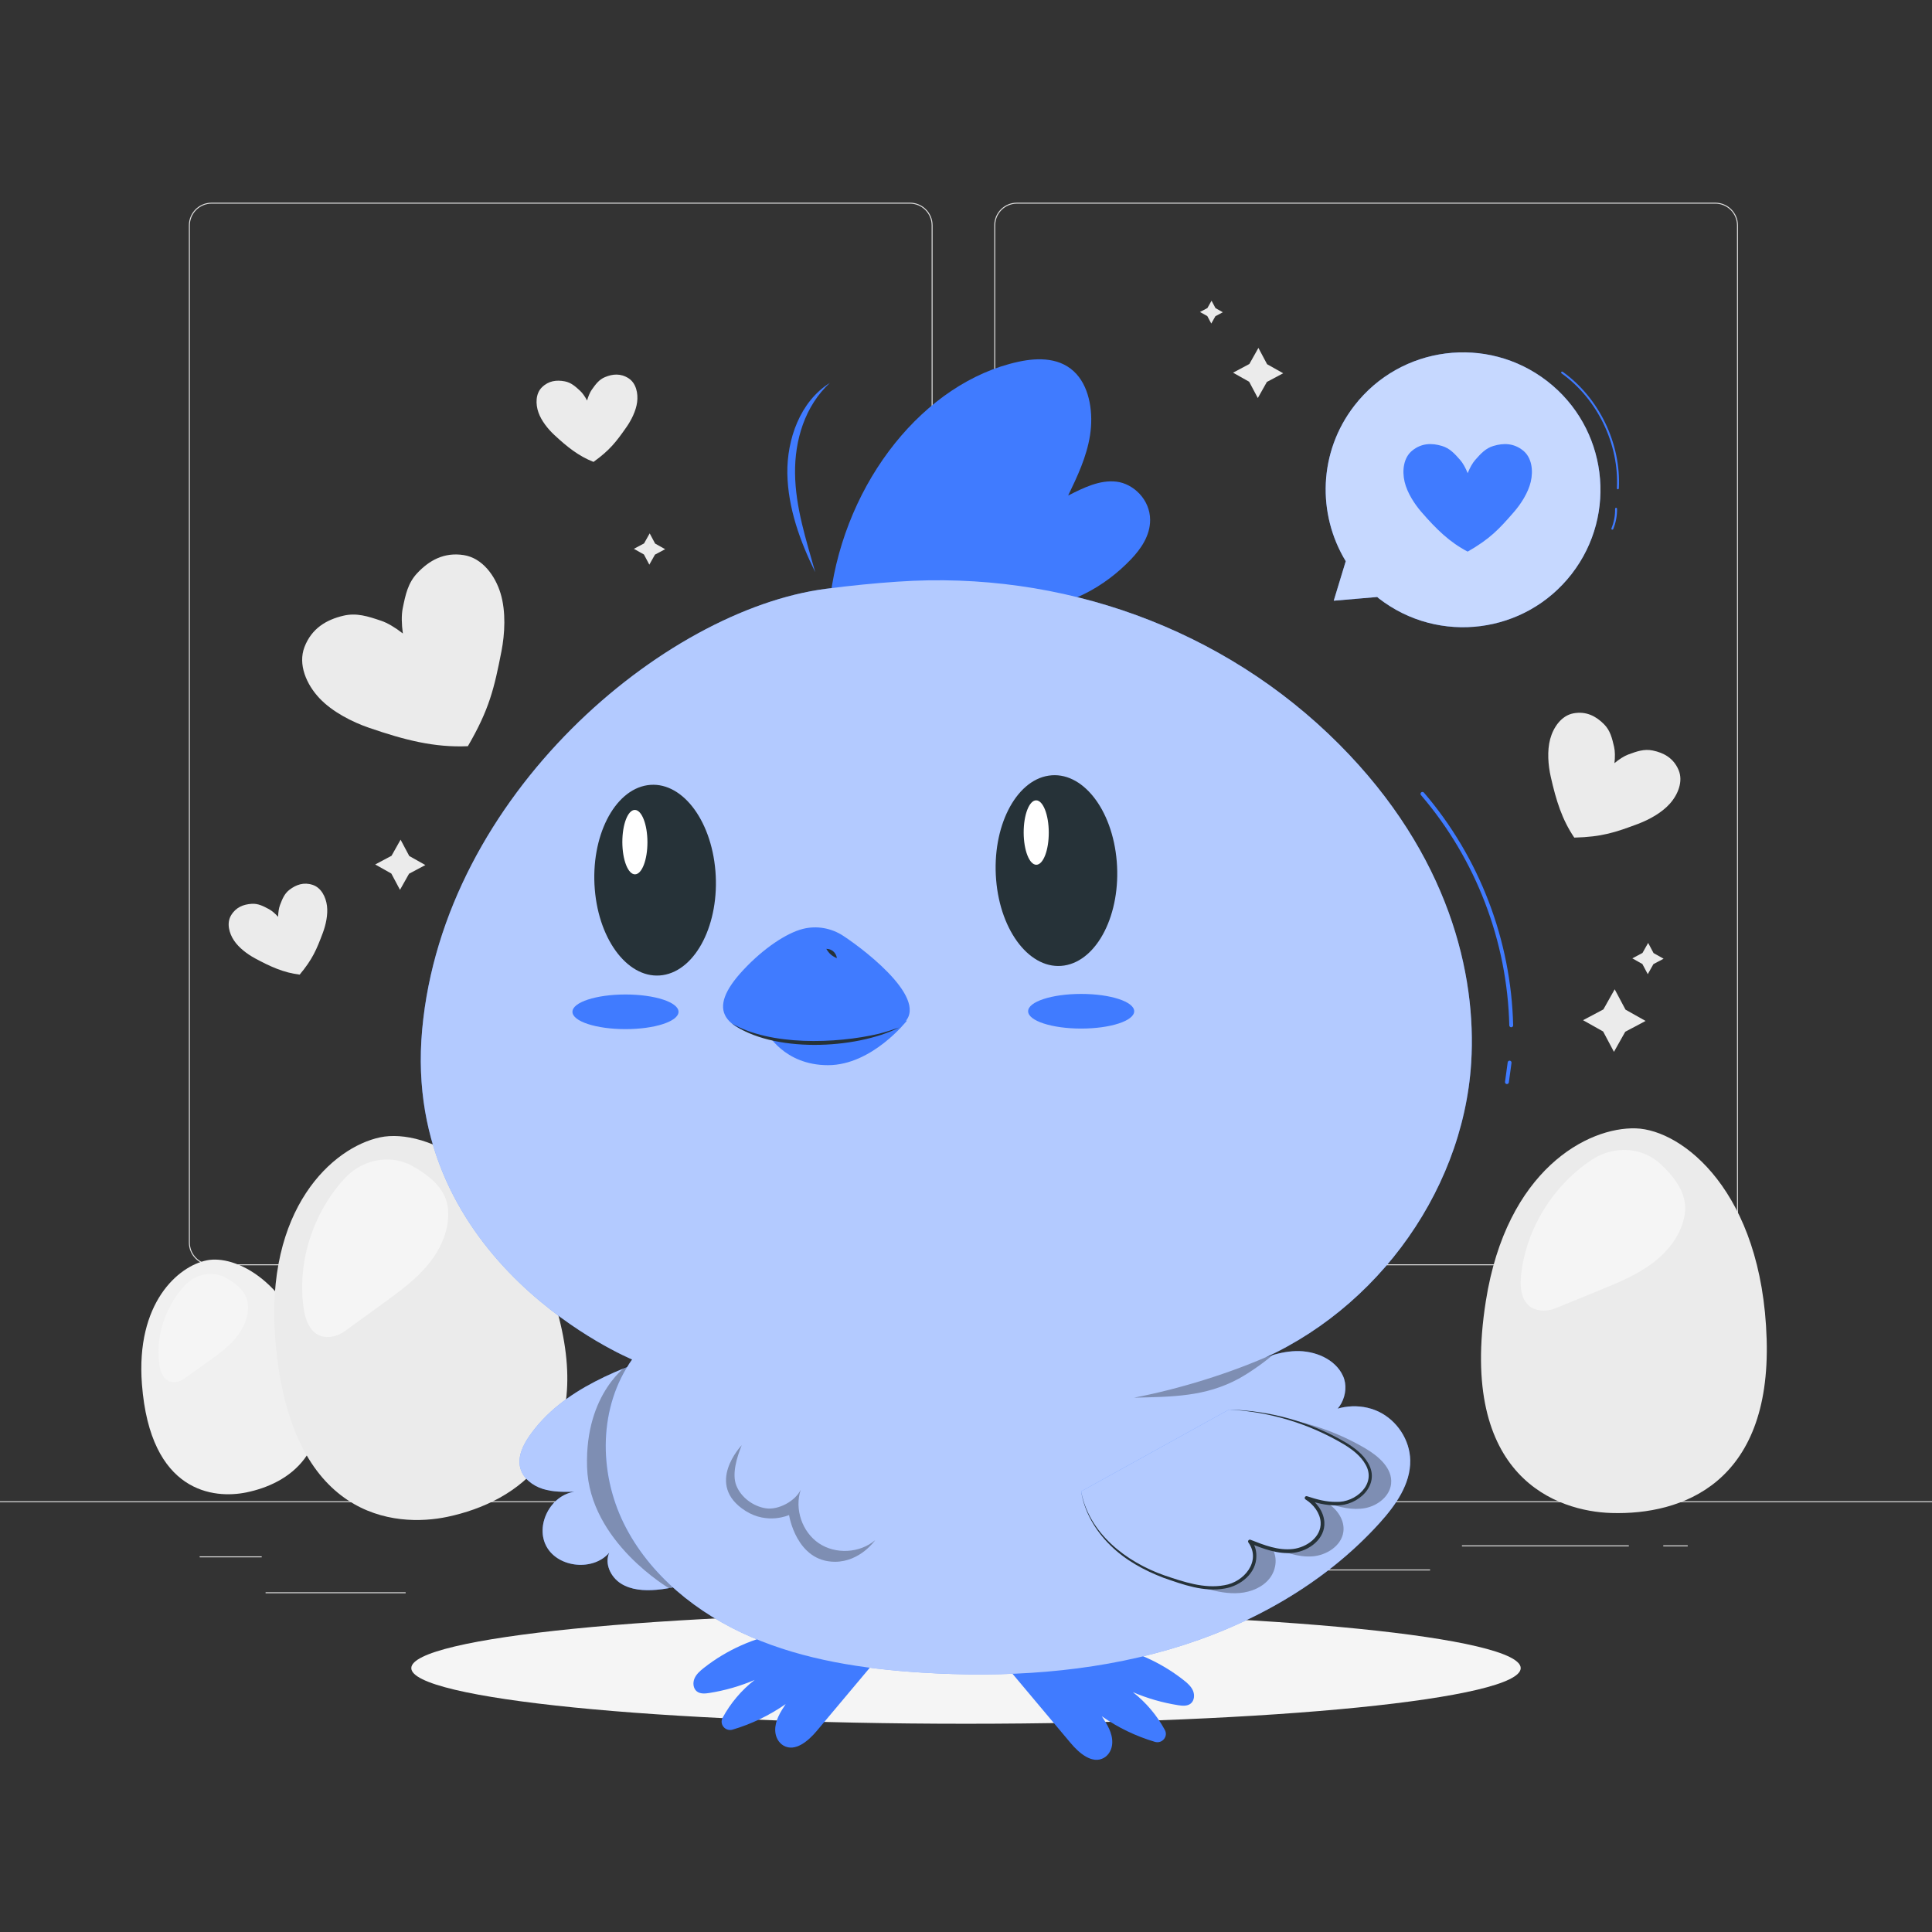<svg xmlns="http://www.w3.org/2000/svg" viewBox="0 0 500 500"><rect x="0" y="0" width="500" height="500" fill="#333333" stroke="none"/><g id="freepik--background-complete--inject-33"><path d="M120.023,143.657c-5.115-.8-8.949,1.384-12.034,4.659-2.406,2.554-3.043,5.536-3.773,9.164-.339,1.682-.297,4.064,.046,6.466-1.907-1.5-3.949-2.728-5.574-3.277-3.506-1.184-6.406-2.127-9.822-1.323-4.38,1.03-8.19,3.255-10.059,8.084-1.755,4.535,.521,9.719,3.857,13.258,3.336,3.539,8.439,6.148,12.831,7.659,9.209,3.169,16.898,5.152,25.59,4.768,5.552-9.53,6.819-14.98,8.687-24.538,.891-4.558,1.188-10.281-.205-14.941-1.393-4.66-4.741-9.226-9.545-9.978Z" style="fill:#ebebeb;"></path><path d="M434.424,199.299c-1.304-3.103-3.821-4.479-6.686-5.067-2.235-.459-4.102,.207-6.358,1.041-1.046,.387-2.35,1.223-3.562,2.233,.179-1.567,.161-3.116-.09-4.202-.542-2.344-1.01-4.27-2.621-5.886-2.065-2.071-4.597-3.42-7.906-2.805-3.108,.577-5.199,3.606-6.019,6.66-.819,3.054-.52,6.768,.143,9.714,1.391,6.177,2.918,11.108,6.098,15.786,7.168-.181,10.616-1.342,16.542-3.571,2.826-1.063,6.094-2.853,8.197-5.214,2.103-2.362,3.486-5.773,2.262-8.687Z" style="fill:#ebebeb;"></path><path d="M162.679,97.903c-2.062-1.334-4.145-1.127-6.114-.303-1.536,.643-2.387,1.812-3.403,3.243-.471,.663-.913,1.704-1.228,2.811-.537-1.018-1.185-1.944-1.783-2.495-1.291-1.19-2.365-2.157-4.001-2.468-2.097-.399-4.177-.17-5.918,1.562-1.635,1.627-1.649,4.312-.886,6.49,.763,2.178,2.471,4.292,4.082,5.795,3.379,3.15,6.329,5.493,10.169,7.003,4.245-3.058,5.845-5.176,8.499-8.958,1.266-1.803,2.498-4.226,2.794-6.514,.295-2.288-.275-4.913-2.211-6.165Z" style="fill:#ebebeb;"></path><path d="M80.94,229.013c-2.33-.776-4.295-.055-5.995,1.235-1.326,1.006-1.858,2.351-2.484,3.991-.29,.76-.458,1.878-.486,3.028-.774-.851-1.633-1.586-2.35-1.97-1.547-.829-2.83-1.497-4.491-1.389-2.13,.138-4.087,.88-5.34,2.992-1.177,1.984-.519,4.588,.764,6.505,1.283,1.917,3.466,3.538,5.401,4.59,4.06,2.205,7.501,3.736,11.597,4.239,3.345-4.022,4.365-6.473,5.989-10.798,.774-2.063,1.363-4.717,1.077-7.006-.286-2.289-1.494-4.688-3.682-5.417Z" style="fill:#ebebeb;"></path><g><g><g><path d="M443.92,327.451h-180.746c-3.232,0-5.862-2.63-5.862-5.862V58.315c0-3.232,2.63-5.862,5.862-5.862h180.746c3.232,0,5.862,2.629,5.862,5.862V321.589c0,3.232-2.63,5.862-5.862,5.862ZM263.174,52.704c-3.095,0-5.612,2.518-5.612,5.612V321.589c0,3.095,2.518,5.612,5.612,5.612h180.746c3.095,0,5.612-2.518,5.612-5.612V58.315c0-3.094-2.518-5.612-5.612-5.612h-180.746Z" style="fill:#e0e0e0;"></path><path d="M235.493,327.451H54.746c-3.232,0-5.862-2.63-5.862-5.862V58.315c0-3.232,2.629-5.862,5.862-5.862H235.493c3.232,0,5.862,2.629,5.862,5.862V321.589c0,3.232-2.63,5.862-5.862,5.862ZM54.746,52.704c-3.094,0-5.612,2.518-5.612,5.612V321.589c0,3.095,2.518,5.612,5.612,5.612H235.493c3.095,0,5.612-2.518,5.612-5.612V58.315c0-3.094-2.518-5.612-5.612-5.612H54.746Z" style="fill:#e0e0e0;"></path></g><rect x="0" y="388.521" width="500" height=".25" style="fill:#e0e0e0;"></rect></g><rect x="51.672" y="402.785" width="16.06" height=".25" style="fill:#e0e0e0;"></rect><rect x="170.352" y="400.075" width="53.53" height=".25" style="fill:#e0e0e0;"></rect><rect x="68.732" y="412.075" width="36.25" height=".25" style="fill:#e0e0e0;"></rect><rect x="378.352" y="399.945" width="43.19" height=".25" style="fill:#e0e0e0;"></rect><rect x="430.452" y="399.945" width="6.33" height=".25" style="fill:#e0e0e0;"></rect><rect x="316.212" y="406.175" width="53.89" height=".25" style="fill:#e0e0e0;"></rect></g><g><path d="M423.353,292.02c-12.44-.384-33.444,10.688-38.815,44.67-7.252,45.888,18.642,54.454,32.493,54.873,18.237,.551,41.31-7.676,40.178-44.999-1.158-38.16-21.782-54.171-33.857-54.544Z" style="fill:#ebebeb;"></path><path d="M429.662,301.169c-.785-.73-1.646-1.331-2.535-1.826-4.804-2.673-10.73-2.18-15.296,.882-9.951,6.673-16.897,17.82-18.172,29.763-.404,3.781,.136,8.451,4.88,9.131,1.407,.202,2.841-.058,4.157-.595l11.255-4.599c4.796-1.96,9.652-3.953,13.786-7.075,4.134-3.122,7.533-7.555,8.293-12.68,.761-5.124-2.574-9.474-6.368-13.001Z" style="fill:#f5f5f5;"></path></g><g><path d="M53.509,326.178c-7.449,1.523-18.374,11.062-16.782,32.016,2.15,28.297,18.747,29.743,27.039,28.041,10.918-2.24,23.474-10.379,17.547-32.404-6.061-22.52-20.574-29.132-27.803-27.654Z" style="fill:#f0f0f0;"></path><path d="M58.547,330.728c-.57-.323-1.166-.559-1.764-.728-3.232-.913-6.685,.215-8.968,2.678-4.976,5.367-7.535,12.971-6.611,20.249,.292,2.305,1.271,5.004,4.186,4.741,.865-.078,1.681-.434,2.387-.939l6.043-4.319c2.575-1.84,5.18-3.709,7.198-6.146,2.018-2.438,3.414-5.551,3.144-8.704-.269-3.153-2.864-5.269-5.615-6.831Z" style="fill:#f5f5f5;"></path></g><g><path d="M98.372,294.342c-12.176,2.58-29.951,18.322-27.101,52.607,3.849,46.297,31.036,48.472,44.591,45.591,17.847-3.794,38.307-17.263,28.348-53.25-10.184-36.795-34.019-47.451-45.837-44.948Z" style="fill:#ebebeb;"></path><path d="M106.673,301.732c-.936-.523-1.915-.902-2.896-1.172-5.301-1.457-10.941,.429-14.649,4.488-8.083,8.844-12.184,21.322-10.588,33.226,.505,3.769,2.139,8.178,6.908,7.712,1.414-.138,2.746-.731,3.897-1.565l9.842-7.14c4.193-3.042,8.437-6.131,11.712-10.146,3.275-4.014,5.524-9.127,5.046-14.286-.478-5.159-4.749-8.592-9.272-11.117Z" style="fill:#f5f5f5;"></path></g><g><polygon points="314.569 79.744 316.467 80.811 314.544 81.834 313.477 83.732 312.454 81.809 310.556 80.742 312.479 79.72 313.546 77.822 314.569 79.744" style="fill:#ebebeb;"></polygon><polygon points="327.921 94.257 332.089 96.601 327.867 98.846 325.523 103.014 323.278 98.792 319.11 96.448 323.332 94.203 325.676 90.035 327.921 94.257" style="fill:#ebebeb;"></polygon></g><polygon points="105.915 221.532 110.084 223.876 105.861 226.121 103.517 230.29 101.272 226.067 97.104 223.723 101.326 221.478 103.67 217.31 105.915 221.532" style="fill:#ebebeb;"></polygon><polygon points="420.68 261.295 425.877 264.218 420.612 267.017 417.689 272.215 414.89 266.95 409.693 264.027 414.958 261.228 417.88 256.03 420.68 261.295" style="fill:#ebebeb;"></polygon><polygon points="427.938 246.655 430.536 248.116 427.904 249.516 426.442 252.114 425.043 249.482 422.444 248.02 425.076 246.621 426.538 244.022 427.938 246.655" style="fill:#ebebeb;"></polygon><polygon points="169.541 140.671 172.139 142.132 169.507 143.532 168.046 146.131 166.646 143.498 164.047 142.037 166.68 140.637 168.141 138.038 169.541 140.671" style="fill:#ebebeb;"></polygon></g><g id="freepik--Shadow--inject-33"><path d="M393.557,431.704c0,7.955-64.273,14.403-143.557,14.403s-143.557-6.449-143.557-14.403,64.273-14.404,143.557-14.404,143.557,6.449,143.557,14.404Z" style="fill:#f5f5f5;"></path></g><g id="freepik--Chicken--inject-33"><g><g><path d="M288.957,124.653c-4.312-.517-8.519,1.559-12.522,3.595,2.367-4.92,4.774-9.965,5.661-15.575,.887-5.611-.026-11.995-3.473-15.834-3.928-4.375-9.898-4.346-15.118-3.205-24.241,5.299-44.661,30.779-48.599,60.641l52.659,3.24c9.171-.885,18.087-5.407,25.096-12.728,2.549-2.663,5.003-6.127,4.989-10.237-.018-5.323-4.382-9.379-8.694-9.896Z" style="fill:#407BFF;"></path><path d="M210.978,148.077c-3.907-7.958-7.038-16.522-7.216-25.52-.127-8.836,3.273-18.616,11.005-23.464-6.476,5.993-9.12,14.855-9.007,23.434,.094,8.739,2.859,17.158,5.218,25.55h0Z" style="fill:#407BFF;"></path></g><path d="M202.621,422.516c-7.429,1.303-14.524,4.469-20.455,9.129-.966,.759-1.934,1.599-2.425,2.725-.491,1.127-.362,2.614,.608,3.368,.876,.68,2.109,.578,3.205,.406,4.033-.634,7.987-1.77,11.741-3.374-3.397,2.639-6.229,5.997-8.278,9.779-.922,1.702,.713,3.63,2.569,3.081,4.897-1.449,9.56-3.69,13.744-6.619-1.377,2.096-2.793,4.29-2.701,6.912,.055,1.555,.822,3.093,2.178,3.856,2.982,1.679,6.367-1.194,8.554-3.799,5.856-6.976,11.713-13.952,17.569-20.928l-26.307-4.537Z" style="fill:#407BFF;"></path><path d="M285.858,425.679c7.429,1.303,14.524,4.469,20.455,9.129,.966,.759,1.934,1.599,2.425,2.725s.362,2.614-.608,3.368c-.876,.68-2.109,.578-3.205,.406-4.033-.634-7.987-1.77-11.741-3.374,3.397,2.639,6.229,5.998,8.278,9.779,.922,1.702-.713,3.63-2.569,3.081-4.897-1.449-9.56-3.69-13.744-6.619,1.377,2.096,2.793,4.29,2.701,6.912-.055,1.555-.822,3.093-2.177,3.856-2.982,1.679-6.367-1.194-8.554-3.799-5.856-6.976-11.713-13.952-17.569-20.928l26.307-4.536Z" style="fill:#407BFF;"></path><path d="M175.113,349.215c-14.285,4.722-29.574,10.166-38.078,22.37-1.73,2.482-3.167,5.518-2.361,8.418,.728,2.615,3.179,4.497,5.811,5.327,2.632,.83,5.456,.784,8.22,.73-6.305,.887-10.315,8.832-7.211,14.285,3.104,5.453,12.107,6.276,16.186,1.48-1.292,2.821,.355,6.311,3.005,7.988,2.649,1.678,5.995,1.896,9.137,1.634,8.476-.707,16.626-4.661,22.341-10.84l-17.051-51.392Z" style="fill:#407BFF;"></path><g style="opacity:.6;"><path d="M175.113,349.215c-14.285,4.722-29.574,10.166-38.078,22.37-1.73,2.482-3.167,5.518-2.361,8.418,.728,2.615,3.179,4.497,5.811,5.327,2.632,.83,5.456,.784,8.22,.73-6.305,.887-10.315,8.832-7.211,14.285,3.104,5.453,12.107,6.276,16.186,1.48-1.292,2.821,.355,6.311,3.005,7.988,2.649,1.678,5.995,1.896,9.137,1.634,8.476-.707,16.626-4.661,22.341-10.84l-17.051-51.392Z" style="fill:#fff;"></path></g><path d="M173.367,411.172s-20.842-12.086-21.435-31.505c-.593-19.419,10.882-26.692,10.882-26.692l11.884,57.235-2.156,1.329" style="opacity:.3;"></path><g><path d="M232.306,150.531c42.363-2.921,84.293,12.005,114.26,42.091,28.489,28.602,35.603,59.615,34.177,82.408-2.159,34.497-26.449,66.714-59.454,78.855,4.478-2.011,9.105-4.058,14.027-4.22,4.922-.162,10.268,2.04,12.259,6.456,1.991,4.417-1.089,10.681-6.014,10.713,4.254-3.192,10.367-3.802,15.19-1.514,4.822,2.288,8.128,7.367,8.214,12.618,.1,6.142-3.779,11.629-7.935,16.225-14.311,15.827-33.79,26.707-54.473,32.718-20.683,6.011-42.564,7.337-64.092,5.982-15.105-.95-30.327-3.257-44.172-9.254-13.845-5.997-26.293-16-32.867-29.367-6.574-13.367-6.497-30.245,2.169-42.412,0,0-59.904-24.675-54.333-85.434,5.57-60.759,62.666-108.547,104.444-114.009,6.545-.856,12.765-1.455,18.602-1.857Z" style="fill:#407BFF;"></path><g style="opacity:.6;"><path d="M232.306,150.531c42.363-2.921,84.293,12.005,114.26,42.091,28.489,28.602,35.603,59.615,34.177,82.408-2.159,34.497-26.449,66.714-59.454,78.855,4.478-2.011,9.105-4.058,14.027-4.22,4.922-.162,10.268,2.04,12.259,6.456,1.991,4.417-1.089,10.681-6.014,10.713,4.254-3.192,10.367-3.802,15.19-1.514,4.822,2.288,8.128,7.367,8.214,12.618,.1,6.142-3.779,11.629-7.935,16.225-14.311,15.827-33.79,26.707-54.473,32.718-20.683,6.011-42.564,7.337-64.092,5.982-15.105-.95-30.327-3.257-44.172-9.254-13.845-5.997-26.293-16-32.867-29.367-6.574-13.367-6.497-30.245,2.169-42.412,0,0-59.904-24.675-54.333-85.434,5.57-60.759,62.666-108.547,104.444-114.009,6.545-.856,12.765-1.455,18.602-1.857Z" style="fill:#fff;"></path></g></g><g><path d="M232.803,265.595c-5.84,3.558-13.301,6.177-29.753,3.761-16.452-2.415-20.39-7.91-10.712-18.296,5.402-5.798,11.332-9.615,15.42-10.656,3.605-.918,7.408-.232,10.514,1.816,6.334,4.176,23.747,17.76,14.531,23.374Z" style="fill:#407BFF;"></path><ellipse cx="279.803" cy="261.71" rx="13.726" ry="4.484" style="fill:#407BFF;"></ellipse><ellipse cx="161.875" cy="261.855" rx="13.726" ry="4.484" style="fill:#407BFF;"></ellipse><g><path d="M289.015,222.935c1.107,13.574-4.985,25.636-13.607,26.946-8.619,1.31-16.504-8.629-17.611-22.201-1.109-13.57,4.981-25.636,13.602-26.947,8.619-1.311,16.504,8.629,17.615,22.201Z" style="fill:#263238;"></path><path d="M271.421,215.455c.012,4.604-1.433,8.34-3.226,8.344-1.794,.005-3.257-3.724-3.269-8.328-.012-4.604,1.433-8.34,3.226-8.344,1.793-.004,3.257,3.724,3.269,8.328Z" style="fill:#fff;"></path></g><g><path d="M185.15,225.413c1.107,13.574-4.984,25.636-13.607,26.946-8.619,1.31-16.504-8.629-17.611-22.201-1.109-13.57,4.981-25.636,13.602-26.947,8.619-1.311,16.504,8.629,17.615,22.201Z" style="fill:#263238;"></path><path d="M167.556,217.934c.012,4.604-1.433,8.34-3.226,8.344-1.794,.005-3.257-3.724-3.269-8.328-.012-4.604,1.433-8.34,3.226-8.344,1.793-.004,3.257,3.724,3.269,8.328Z" style="fill:#fff;"></path></g><path d="M198.44,267.165s4.384,8.502,15.847,8.502,20.435-11.545,20.435-11.545l-36.282,3.043Z" style="fill:#407BFF;"></path><path d="M189.34,264.825c9.958,5.874,27.017,5.312,38.043,2.726,1.571-.391,3.825-1.093,5.34-1.636-11.31,5.696-32.897,6.669-43.383-1.09h0Z" style="fill:#263238;"></path><path d="M213.846,245.562c1.392-.015,2.58,1.027,2.735,2.413-1.291-.559-2.017-1.206-2.735-2.413h0Z" style="fill:#263238;"></path></g><g><path d="M285.245,387.328c1.026,6.18,4.823,11.687,9.743,15.638s10.904,6.457,17.035,8.144c2.861,.787,5.827,1.411,8.797,1.159s5.973-1.487,7.785-3.825c1.812-2.338,2.135-5.865,.297-8.152,3.431,1.37,7.015,2.766,10.723,2.497,3.708-.268,7.553-2.746,8.038-6.37,.395-2.95-1.547-5.809-4.097-7.385,3.133,1.031,6.472,1.878,9.731,1.264s6.387-3.077,6.722-6.319c.412-3.985-3.245-7.128-6.729-9.17-8.974-5.261-19.323-8.259-29.803-8.635" style="opacity:.3;"></path><g><path d="M347.848,373.442c-8.974-5.261-19.323-8.259-29.803-8.635l-38.242,21.154c1.026,6.18,4.823,11.687,9.743,15.638s10.904,6.457,17.035,8.144c2.861,.787,5.827,1.411,8.797,1.159,2.97-.253,5.973-1.487,7.785-3.825,1.812-2.338,2.135-5.865,.297-8.152,3.431,1.37,7.015,2.766,10.723,2.497,3.708-.268,7.553-2.747,8.038-6.37,.395-2.95-1.547-5.809-4.097-7.385,3.133,1.031,6.472,1.878,9.731,1.264,3.259-.614,6.387-3.077,6.722-6.319,.412-3.985-3.245-7.128-6.729-9.17Z" style="fill:#407BFF;"></path><path d="M347.848,373.442c-8.974-5.261-19.323-8.259-29.803-8.635l-38.242,21.154c1.026,6.18,4.823,11.687,9.743,15.638s10.904,6.457,17.035,8.144c2.861,.787,5.827,1.411,8.797,1.159,2.97-.253,5.973-1.487,7.785-3.825,1.812-2.338,2.135-5.865,.297-8.152,3.431,1.37,7.015,2.766,10.723,2.497,3.708-.268,7.553-2.747,8.038-6.37,.395-2.95-1.547-5.809-4.097-7.385,3.133,1.031,6.472,1.878,9.731,1.264,3.259-.614,6.387-3.077,6.722-6.319,.412-3.985-3.245-7.128-6.729-9.17Z" style="fill:#fff; opacity:.6;"></path></g><path d="M279.803,385.961c1.999,10.86,11.631,18.264,21.545,21.751,4.926,1.655,10.282,3.515,15.499,2.545,5.125-.794,9.622-6.264,6.251-11.041-.304-.358,.113-.908,.536-.724,3.541,1.394,7.201,2.841,11.023,2.383,3.484-.432,7.35-3.088,7.122-6.936-.161-2.407-1.829-4.582-3.898-5.878-.218-.134-.286-.42-.151-.638,.114-.185,.342-.261,.54-.197,2.471,.817,5.006,1.503,7.56,1.46,4.971,.219,10.484-4.595,7.586-9.641-1.219-2.217-3.357-3.86-5.549-5.21-8.997-5.377-19.336-8.522-29.821-9.03,10.541,.248,21.035,3.135,30.158,8.466,2.292,1.372,4.53,3.025,5.884,5.406,3.296,5.634-2.661,11.09-8.239,10.9-2.729,.056-5.359-.655-7.868-1.47l.389-.834c2.271,1.419,4.151,3.77,4.371,6.606,.292,4.376-3.97,7.517-7.957,7.972-3.999,.479-7.903-1.053-11.494-2.495l.535-.724c.919,1.149,1.34,2.625,1.318,4.05,.042,4.457-4.069,7.723-8.124,8.414-5.476,.993-10.824-.996-15.902-2.763-5.03-1.921-9.887-4.576-13.747-8.39-3.848-3.769-6.737-8.648-7.566-13.983h0Z" style="fill:#263238;"></path></g><g style="opacity:.3;"><path d="M293.472,361.719c10.064-.242,18.458-.247,27.089-4.909,2.793-1.508,7.359-4.719,9.229-6.537-10.845,4.963-24.6,9.223-36.317,11.446Z"></path></g><path d="M391.105,265.859c-.271,0-.493-.216-.5-.488-.524-21.842-8.642-43.008-22.857-59.598-.18-.209-.155-.525,.055-.705,.209-.178,.525-.155,.705,.055,14.365,16.765,22.567,38.153,23.098,60.225,.007,.275-.212,.505-.488,.512h-.012Z" style="fill:#407BFF;"></path><path d="M389.994,280.557c-.022,0-.046-.001-.068-.005-.274-.037-.466-.289-.428-.562l.69-5.058c.037-.273,.296-.475,.562-.428,.273,.037,.466,.289,.428,.562l-.69,5.058c-.034,.251-.248,.433-.494,.433Z" style="fill:#407BFF;"></path><g style="opacity:.3;"><path d="M226.495,398.595c-3.986,3.384-10.255,3.726-14.586,.795s-6.344-8.877-4.684-13.836c-1.42,2.957-5.827,5.31-9.066,4.792s-6.344-2.802-7.58-5.841c-1.236-3.039,.145-7.443,1.375-10.484,0,0-9.789,10.206,1.022,17.021,5.71,3.599,11.232,1.043,11.232,1.043,0,0,1.845,12.1,11.891,12.1,6.537,0,10.396-5.589,10.396-5.589Z"></path></g></g></g><g id="freepik--Speech_Bubble--inject-33"><g><g><path d="M400.397,98.628c-15.536-12.021-37.875-9.173-49.896,6.363-9.281,11.993-9.663,28.025-2.223,40.251l-3.108,10.221,11.246-.959c.155,.124,.29,.262,.448,.384,15.535,12.021,37.874,9.173,49.896-6.363,12.021-15.536,9.173-37.875-6.363-49.896Z" style="fill:#407BFF;"></path><path d="M400.397,98.628c-15.536-12.021-37.875-9.173-49.896,6.363-9.281,11.993-9.663,28.025-2.223,40.251l-3.108,10.221,11.246-.959c.155,.124,.29,.262,.448,.384,15.535,12.021,37.874,9.173,49.896-6.363,12.021-15.536,9.173-37.875-6.363-49.896Z" style="fill:#fff; opacity:.7;"></path><path d="M418.702,126.628l-.013-0c-.139-.007-.244-.125-.237-.263,.6-11.419-5.023-23.096-14.327-29.746-.112-.081-.138-.237-.058-.349,.08-.113,.236-.139,.349-.058,9.438,6.748,15.145,18.594,14.536,30.18-.008,.133-.118,.237-.25,.237Z" style="fill:#407BFF;"></path><path d="M417.273,137.079c-.032,0-.064-.006-.096-.019-.127-.052-.188-.199-.136-.326,.656-1.59,.982-3.342,.945-5.064-.003-.138,.106-.252,.244-.255h.006c.136,0,.247,.108,.25,.245,.039,1.791-.301,3.611-.982,5.265-.04,.097-.133,.155-.231,.155Z" style="fill:#407BFF;"></path></g><path d="M394.179,116.605c-2.431-1.959-5.091-1.973-7.689-1.192-2.026,.609-3.257,1.975-4.731,3.65-.683,.776-1.379,2.033-1.924,3.391-.544-1.358-1.241-2.614-1.924-3.391-1.475-1.675-2.705-3.041-4.731-3.65-2.598-.781-5.258-.767-7.689,1.192-2.283,1.84-2.656,5.233-1.98,8.087,.676,2.854,2.556,5.753,4.394,7.866,3.855,4.43,7.274,7.782,11.93,10.2,5.771-3.305,8.074-5.77,11.93-10.2,1.839-2.112,3.718-5.012,4.394-7.866,.676-2.854,.303-6.247-1.98-8.087Z" style="fill:#407BFF;"></path></g></g></svg>
